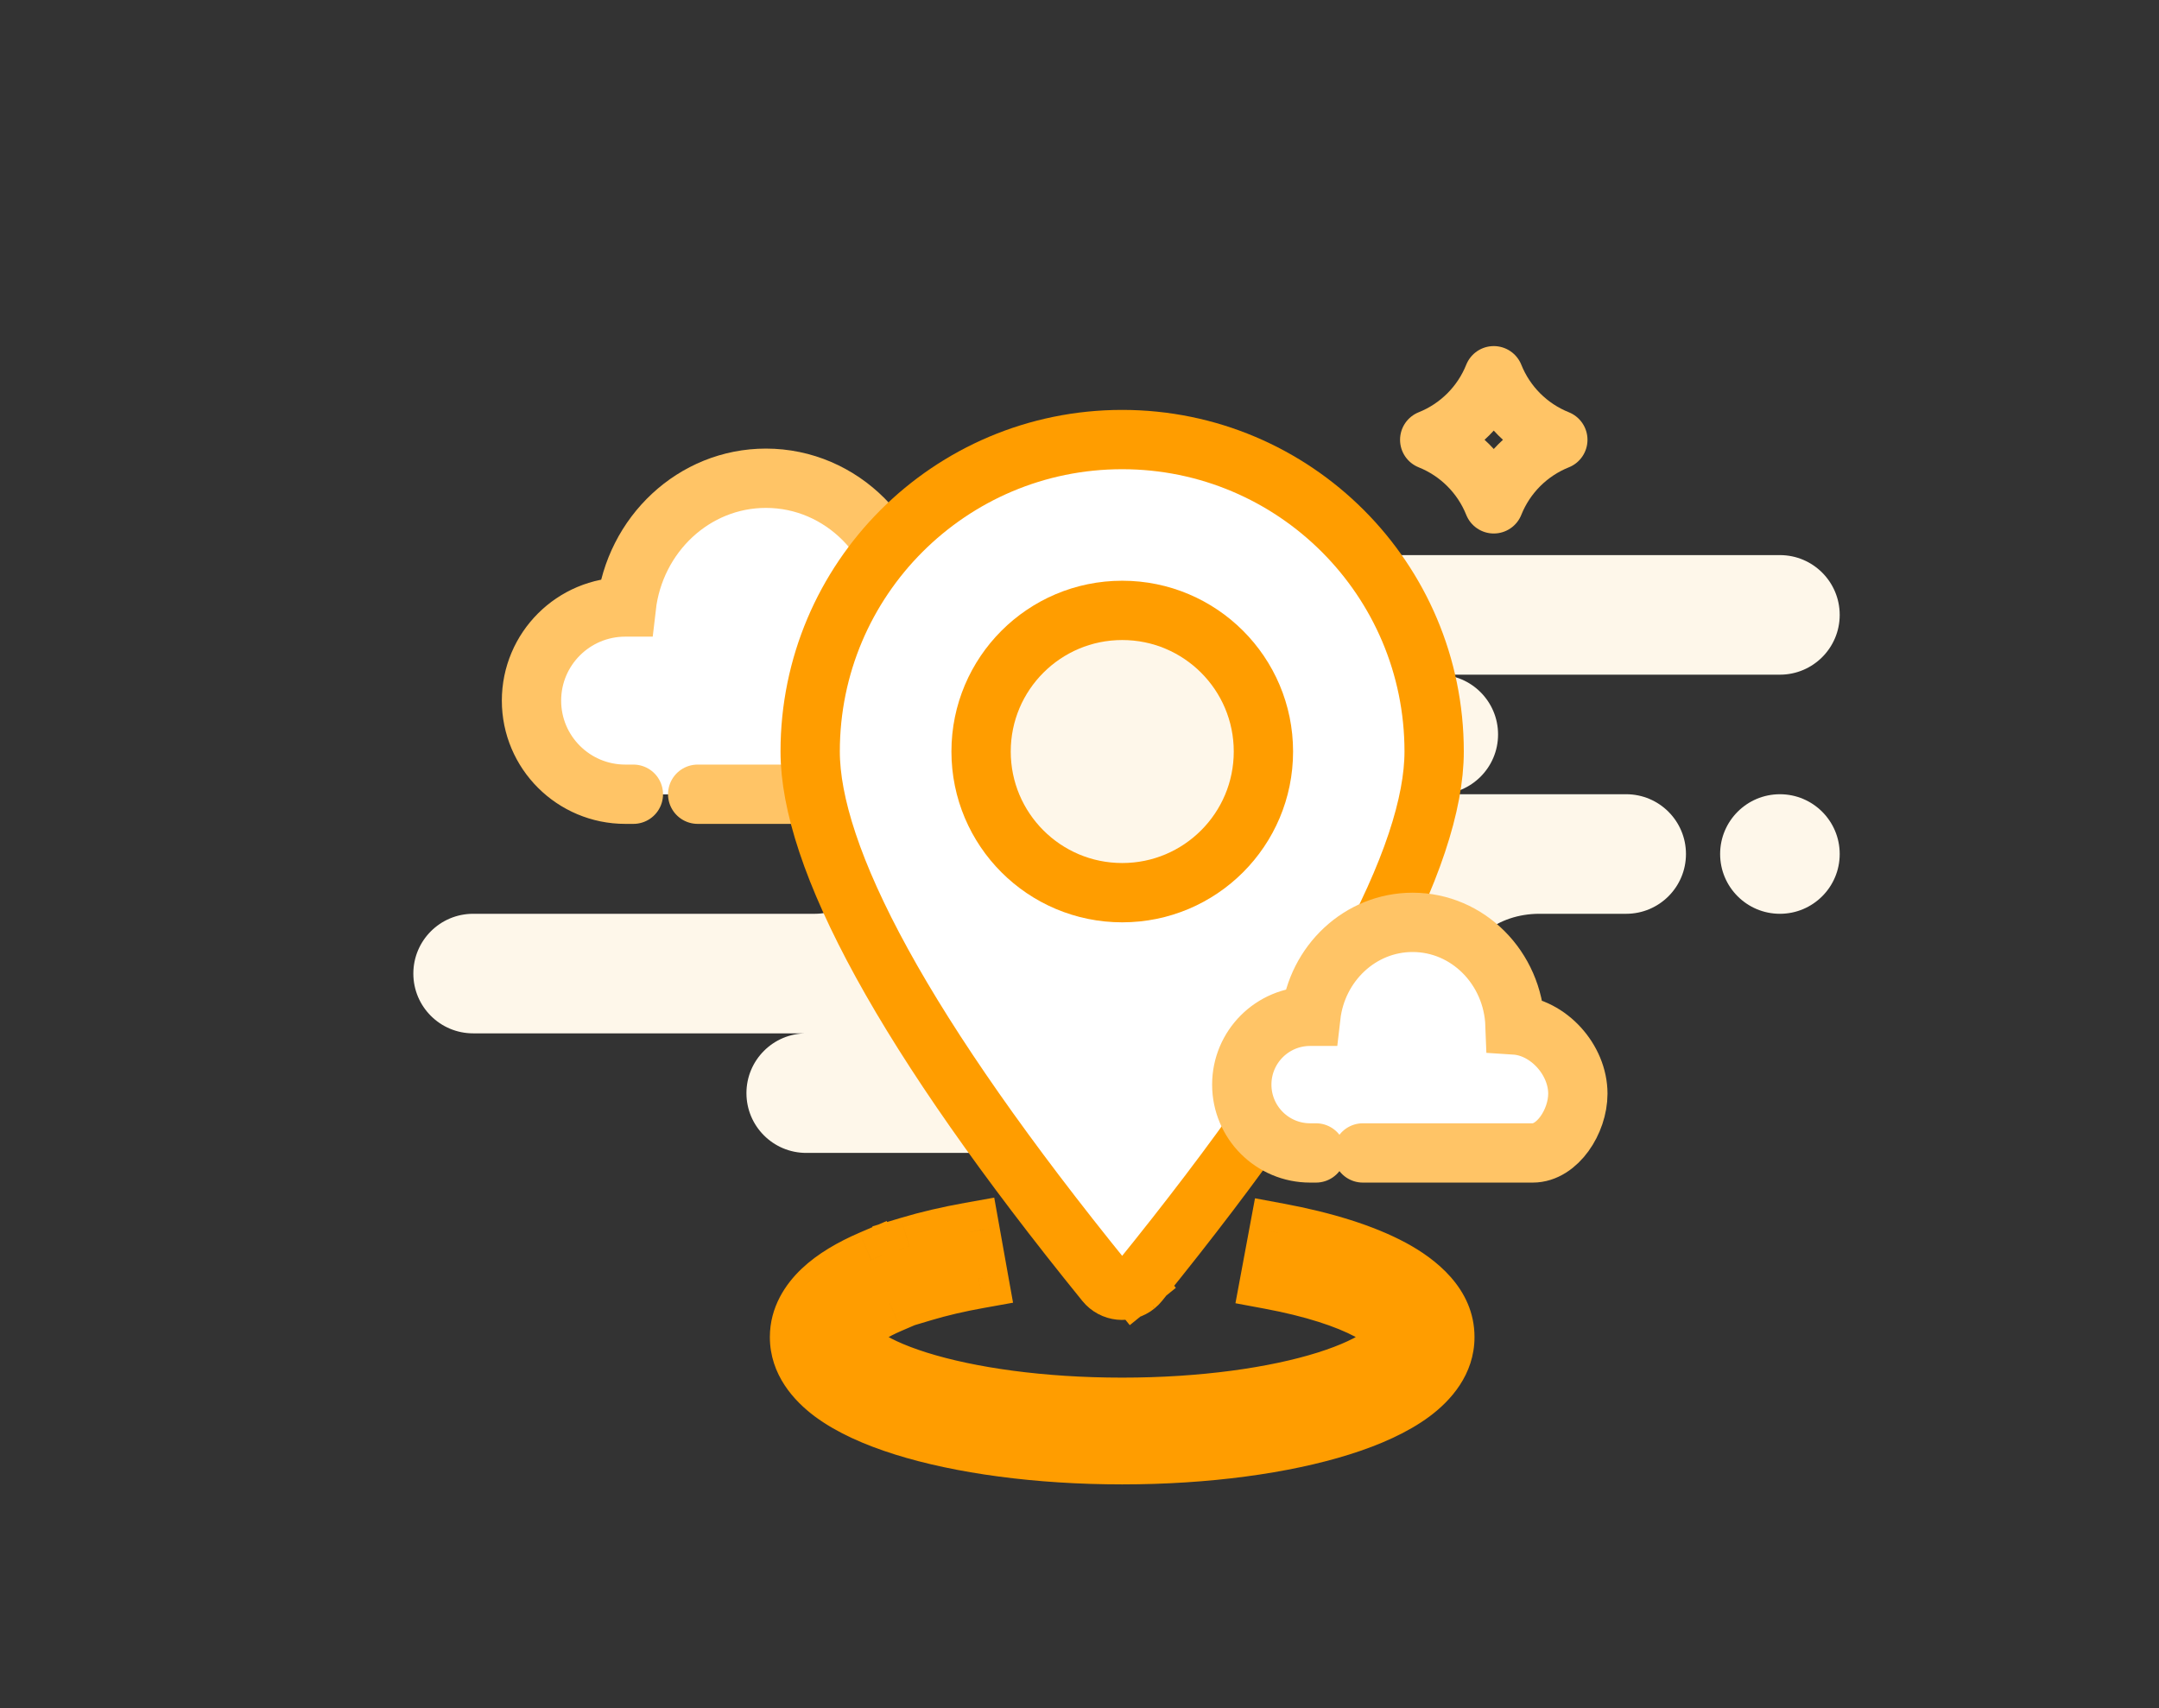 <svg width="91" height="72" viewBox="0 0 91 72" fill="none" xmlns="http://www.w3.org/2000/svg">
<rect x="0" y="0" width="91" height="72" fill="#333333" stroke="none"/>
<path fill-rule="evenodd" clip-rule="evenodd" d="M33.982 48.6H63.862C65.254 48.6 66.382 47.472 66.382 46.08C66.382 44.689 65.254 43.56 63.862 43.56C63.862 43.56 61.702 42.432 61.702 41.04C61.702 39.649 63.124 38.52 64.879 38.52H68.542C69.934 38.52 71.062 37.392 71.062 36C71.062 34.609 69.934 33.48 68.542 33.48H60.622C62.014 33.48 63.142 32.352 63.142 30.96C63.142 29.569 62.014 28.44 60.622 28.44H75.022C76.414 28.44 77.542 27.312 77.542 25.92C77.542 24.529 76.414 23.4 75.022 23.4H39.742C38.35 23.4 37.222 24.529 37.222 25.92C37.222 27.312 38.35 28.44 39.742 28.44H25.342C23.95 28.44 22.822 29.569 22.822 30.96C22.822 32.352 23.95 33.48 25.342 33.48H34.342C35.734 33.48 36.862 34.609 36.862 36C36.862 37.392 35.734 38.52 34.342 38.52H19.942C18.55 38.52 17.422 39.649 17.422 41.04C17.422 42.432 18.55 43.56 19.942 43.56H33.982C32.59 43.56 31.462 44.689 31.462 46.08C31.462 47.472 32.59 48.6 33.982 48.6ZM72.502 36C72.502 37.392 73.63 38.52 75.022 38.52C76.414 38.52 77.542 37.392 77.542 36C77.542 34.609 76.414 33.48 75.022 33.48C73.63 33.48 72.502 34.609 72.502 36Z" fill="#FEF7EA"/>
<path fill-rule="evenodd" clip-rule="evenodd" d="M26.696 33.48H26.355C24.172 33.48 22.402 31.713 22.402 29.534C22.402 27.354 24.172 25.587 26.355 25.587C26.369 25.587 26.383 25.587 26.397 25.587C26.748 22.53 29.25 20.16 32.283 20.16C35.481 20.16 38.087 22.793 38.208 26.088C40.141 26.213 41.842 28.094 41.842 30.056C41.842 31.668 40.649 33.48 39.236 33.48H29.407" fill="white"/>
<path d="M26.696 33.48H26.355C24.172 33.48 22.402 31.713 22.402 29.534C22.402 27.354 24.172 25.587 26.355 25.587C26.369 25.587 26.383 25.587 26.397 25.587C26.748 22.53 29.25 20.16 32.283 20.16C35.481 20.16 38.087 22.793 38.208 26.088C40.141 26.213 41.842 28.094 41.842 30.056C41.842 31.668 40.649 33.48 39.236 33.48H29.407" stroke="#FFC466" stroke-width="2.5" stroke-linecap="round"/>
<path d="M47.872 54.188L48.59 55.074L47.872 54.188C47.481 54.504 46.908 54.444 46.592 54.054C42.376 48.856 39.245 44.376 37.175 40.606C35.089 36.808 34.148 33.855 34.148 31.679C34.148 24.417 40.036 18.529 47.298 18.529C54.561 18.529 60.448 24.417 60.448 31.679C60.448 33.855 59.508 36.808 57.422 40.606C55.351 44.376 52.221 48.856 48.005 54.054C47.965 54.103 47.921 54.148 47.872 54.188Z" fill="white" stroke="#FF9D00" stroke-width="2.5"/>
<path d="M40.895 51.935L42.126 51.715L41.906 50.485L40.675 50.705L40.895 51.935ZM38.324 52.537L37.966 51.34L36.768 51.698L37.127 52.895L38.324 52.537ZM41.248 53.904L41.468 55.135L42.699 54.914L42.478 53.684L41.248 53.904ZM38.898 54.453L37.7 54.812L38.059 56.009L39.256 55.651L38.898 54.453ZM58.67 53.493L59.264 52.393V52.393L58.67 53.493ZM59.505 58.707L60.251 59.711V59.711L59.505 58.707ZM56.509 60.117L56.134 58.925L56.509 60.117ZM38.09 60.117L37.715 61.31H37.715L38.09 60.117ZM35.093 58.707L34.347 59.711H34.347L35.093 58.707ZM34.65 54.389L33.79 53.482H33.79L34.65 54.389ZM36.72 53.112L37.868 52.618L37.374 51.47L36.225 51.964L36.72 53.112ZM37.511 54.949L38.005 56.097L39.153 55.603L38.659 54.455L37.511 54.949ZM36.025 55.841L36.885 56.749H36.885L36.025 55.841ZM36.286 57.102L37.031 56.099H37.031L36.286 57.102ZM38.69 58.209L38.315 59.402L38.69 58.209ZM55.909 58.209L55.534 57.017L55.909 58.209ZM58.313 57.102L57.567 56.099L57.567 56.099L58.313 57.102ZM57.72 55.253L58.314 54.153L57.72 55.253ZM53.531 53.937L52.302 53.708L52.073 54.937L53.302 55.166L53.531 53.937ZM53.897 51.971L54.126 50.742L52.897 50.513L52.668 51.742L53.897 51.971ZM40.675 50.705C39.71 50.878 38.8 51.09 37.966 51.34L38.683 53.735C39.413 53.516 40.229 53.325 41.116 53.166L40.675 50.705ZM42.478 53.684L42.126 51.715L39.665 52.156L40.017 54.124L42.478 53.684ZM39.256 55.651C39.903 55.457 40.645 55.282 41.468 55.135L41.028 52.674C40.125 52.835 39.29 53.031 38.539 53.256L39.256 55.651ZM37.127 52.895L37.7 54.812L40.095 54.095L39.522 52.179L37.127 52.895ZM62.149 56.363C62.149 54.28 60.441 53.029 59.264 52.393L58.076 54.593C59.155 55.175 59.649 55.792 59.649 56.363H62.149ZM60.251 59.711C61.124 59.062 62.149 57.956 62.149 56.363H59.649C59.649 56.791 59.375 57.247 58.76 57.704L60.251 59.711ZM56.883 61.31C58.147 60.913 59.332 60.393 60.251 59.711L58.76 57.704C58.154 58.154 57.26 58.571 56.134 58.925L56.883 61.31ZM47.299 62.573C50.942 62.573 54.331 62.112 56.883 61.31L56.134 58.925C53.884 59.632 50.76 60.073 47.299 60.073V62.573ZM37.715 61.31C40.268 62.112 43.656 62.573 47.299 62.573V60.073C43.838 60.073 40.715 59.632 38.465 58.925L37.715 61.31ZM34.347 59.711C35.266 60.393 36.452 60.913 37.715 61.31L38.465 58.925C37.338 58.571 36.445 58.154 35.839 57.704L34.347 59.711ZM32.449 56.363C32.449 57.956 33.475 59.062 34.347 59.711L35.839 57.704C35.224 57.247 34.949 56.791 34.949 56.363H32.449ZM33.79 53.482C33.112 54.124 32.449 55.094 32.449 56.363H34.949C34.949 56.021 35.123 55.663 35.509 55.297L33.79 53.482ZM36.225 51.964C35.333 52.349 34.467 52.84 33.79 53.482L35.509 55.297C35.894 54.932 36.469 54.581 37.214 54.261L36.225 51.964ZM38.659 54.455L37.868 52.618L35.572 53.607L36.363 55.444L38.659 54.455ZM36.885 56.749C37.036 56.606 37.378 56.367 38.005 56.097L37.016 53.801C36.242 54.135 35.609 54.514 35.166 54.934L36.885 56.749ZM36.949 56.363C36.949 56.538 36.905 56.671 36.864 56.751C36.829 56.82 36.813 56.817 36.885 56.749L35.166 54.934C34.715 55.361 34.449 55.842 34.449 56.363H36.949ZM37.031 56.099C36.849 55.963 36.822 55.904 36.845 55.94C36.872 55.982 36.949 56.127 36.949 56.363H34.449C34.449 57.017 34.865 57.603 35.54 58.105L37.031 56.099ZM39.064 57.017C38.047 56.697 37.388 56.364 37.031 56.099L35.54 58.105C36.209 58.602 37.161 59.039 38.315 59.402L39.064 57.017ZM47.299 58.073C43.984 58.073 41.072 57.648 39.064 57.017L38.315 59.402C40.625 60.128 43.802 60.573 47.299 60.573V58.073ZM55.534 57.017C53.527 57.648 50.615 58.073 47.299 58.073V60.573C50.797 60.573 53.973 60.128 56.284 59.402L55.534 57.017ZM57.567 56.099C57.211 56.364 56.551 56.697 55.534 57.017L56.284 59.402C57.437 59.039 58.389 58.602 59.058 58.105L57.567 56.099ZM57.649 56.363C57.649 56.127 57.727 55.982 57.753 55.94C57.776 55.904 57.749 55.963 57.567 56.099L59.058 58.105C59.734 57.603 60.149 57.017 60.149 56.363H57.649ZM57.127 56.353C57.559 56.587 57.716 56.746 57.751 56.787C57.767 56.805 57.746 56.786 57.719 56.724C57.696 56.672 57.649 56.547 57.649 56.363H60.149C60.149 55.899 59.927 55.483 59.648 55.158C59.353 54.815 58.921 54.481 58.314 54.153L57.127 56.353ZM53.302 55.166C55.032 55.488 56.327 55.922 57.127 56.353L58.314 54.153C57.199 53.551 55.624 53.056 53.76 52.708L53.302 55.166ZM52.668 51.742L52.302 53.708L54.76 54.166L55.126 52.2L52.668 51.742ZM59.264 52.393C57.896 51.655 56.099 51.109 54.126 50.742L53.668 53.2C55.506 53.542 57.024 54.026 58.076 54.593L59.264 52.393Z" fill="#FF9D00"/>
<circle cx="47.302" cy="31.68" r="5.95" fill="#FEF7EA" stroke="#FF9D00" stroke-width="2.5"/>
<path fill-rule="evenodd" clip-rule="evenodd" d="M62.961 21.239C62.468 20.008 61.492 19.032 60.261 18.539V18.539V18.539C61.492 18.046 62.468 17.071 62.961 15.839V15.839V15.839C63.454 17.071 64.429 18.046 65.661 18.539V18.539V18.539C64.429 19.032 63.454 20.008 62.961 21.239V21.239V21.239Z" stroke="#FFC466" stroke-width="2.5" stroke-linejoin="round"/>
<path fill-rule="evenodd" clip-rule="evenodd" d="M55.468 48.601H55.22C53.629 48.601 52.34 47.311 52.34 45.721C52.34 44.13 53.629 42.841 55.22 42.841C55.23 42.841 55.24 42.841 55.251 42.841C55.507 40.61 57.329 38.881 59.54 38.881C61.87 38.881 63.769 40.802 63.857 43.207C65.265 43.298 66.505 44.671 66.505 46.102C66.505 47.278 65.636 48.601 64.606 48.601H57.444" fill="white"/>
<path d="M55.468 48.601H55.22C53.629 48.601 52.34 47.311 52.34 45.721C52.34 44.13 53.629 42.841 55.22 42.841C55.23 42.841 55.24 42.841 55.251 42.841C55.507 40.61 57.329 38.881 59.54 38.881C61.87 38.881 63.769 40.802 63.857 43.207C65.265 43.298 66.505 44.671 66.505 46.102C66.505 47.278 65.636 48.601 64.606 48.601H57.444" stroke="#FFC466" stroke-width="2.5" stroke-linecap="round"/>
</svg>
